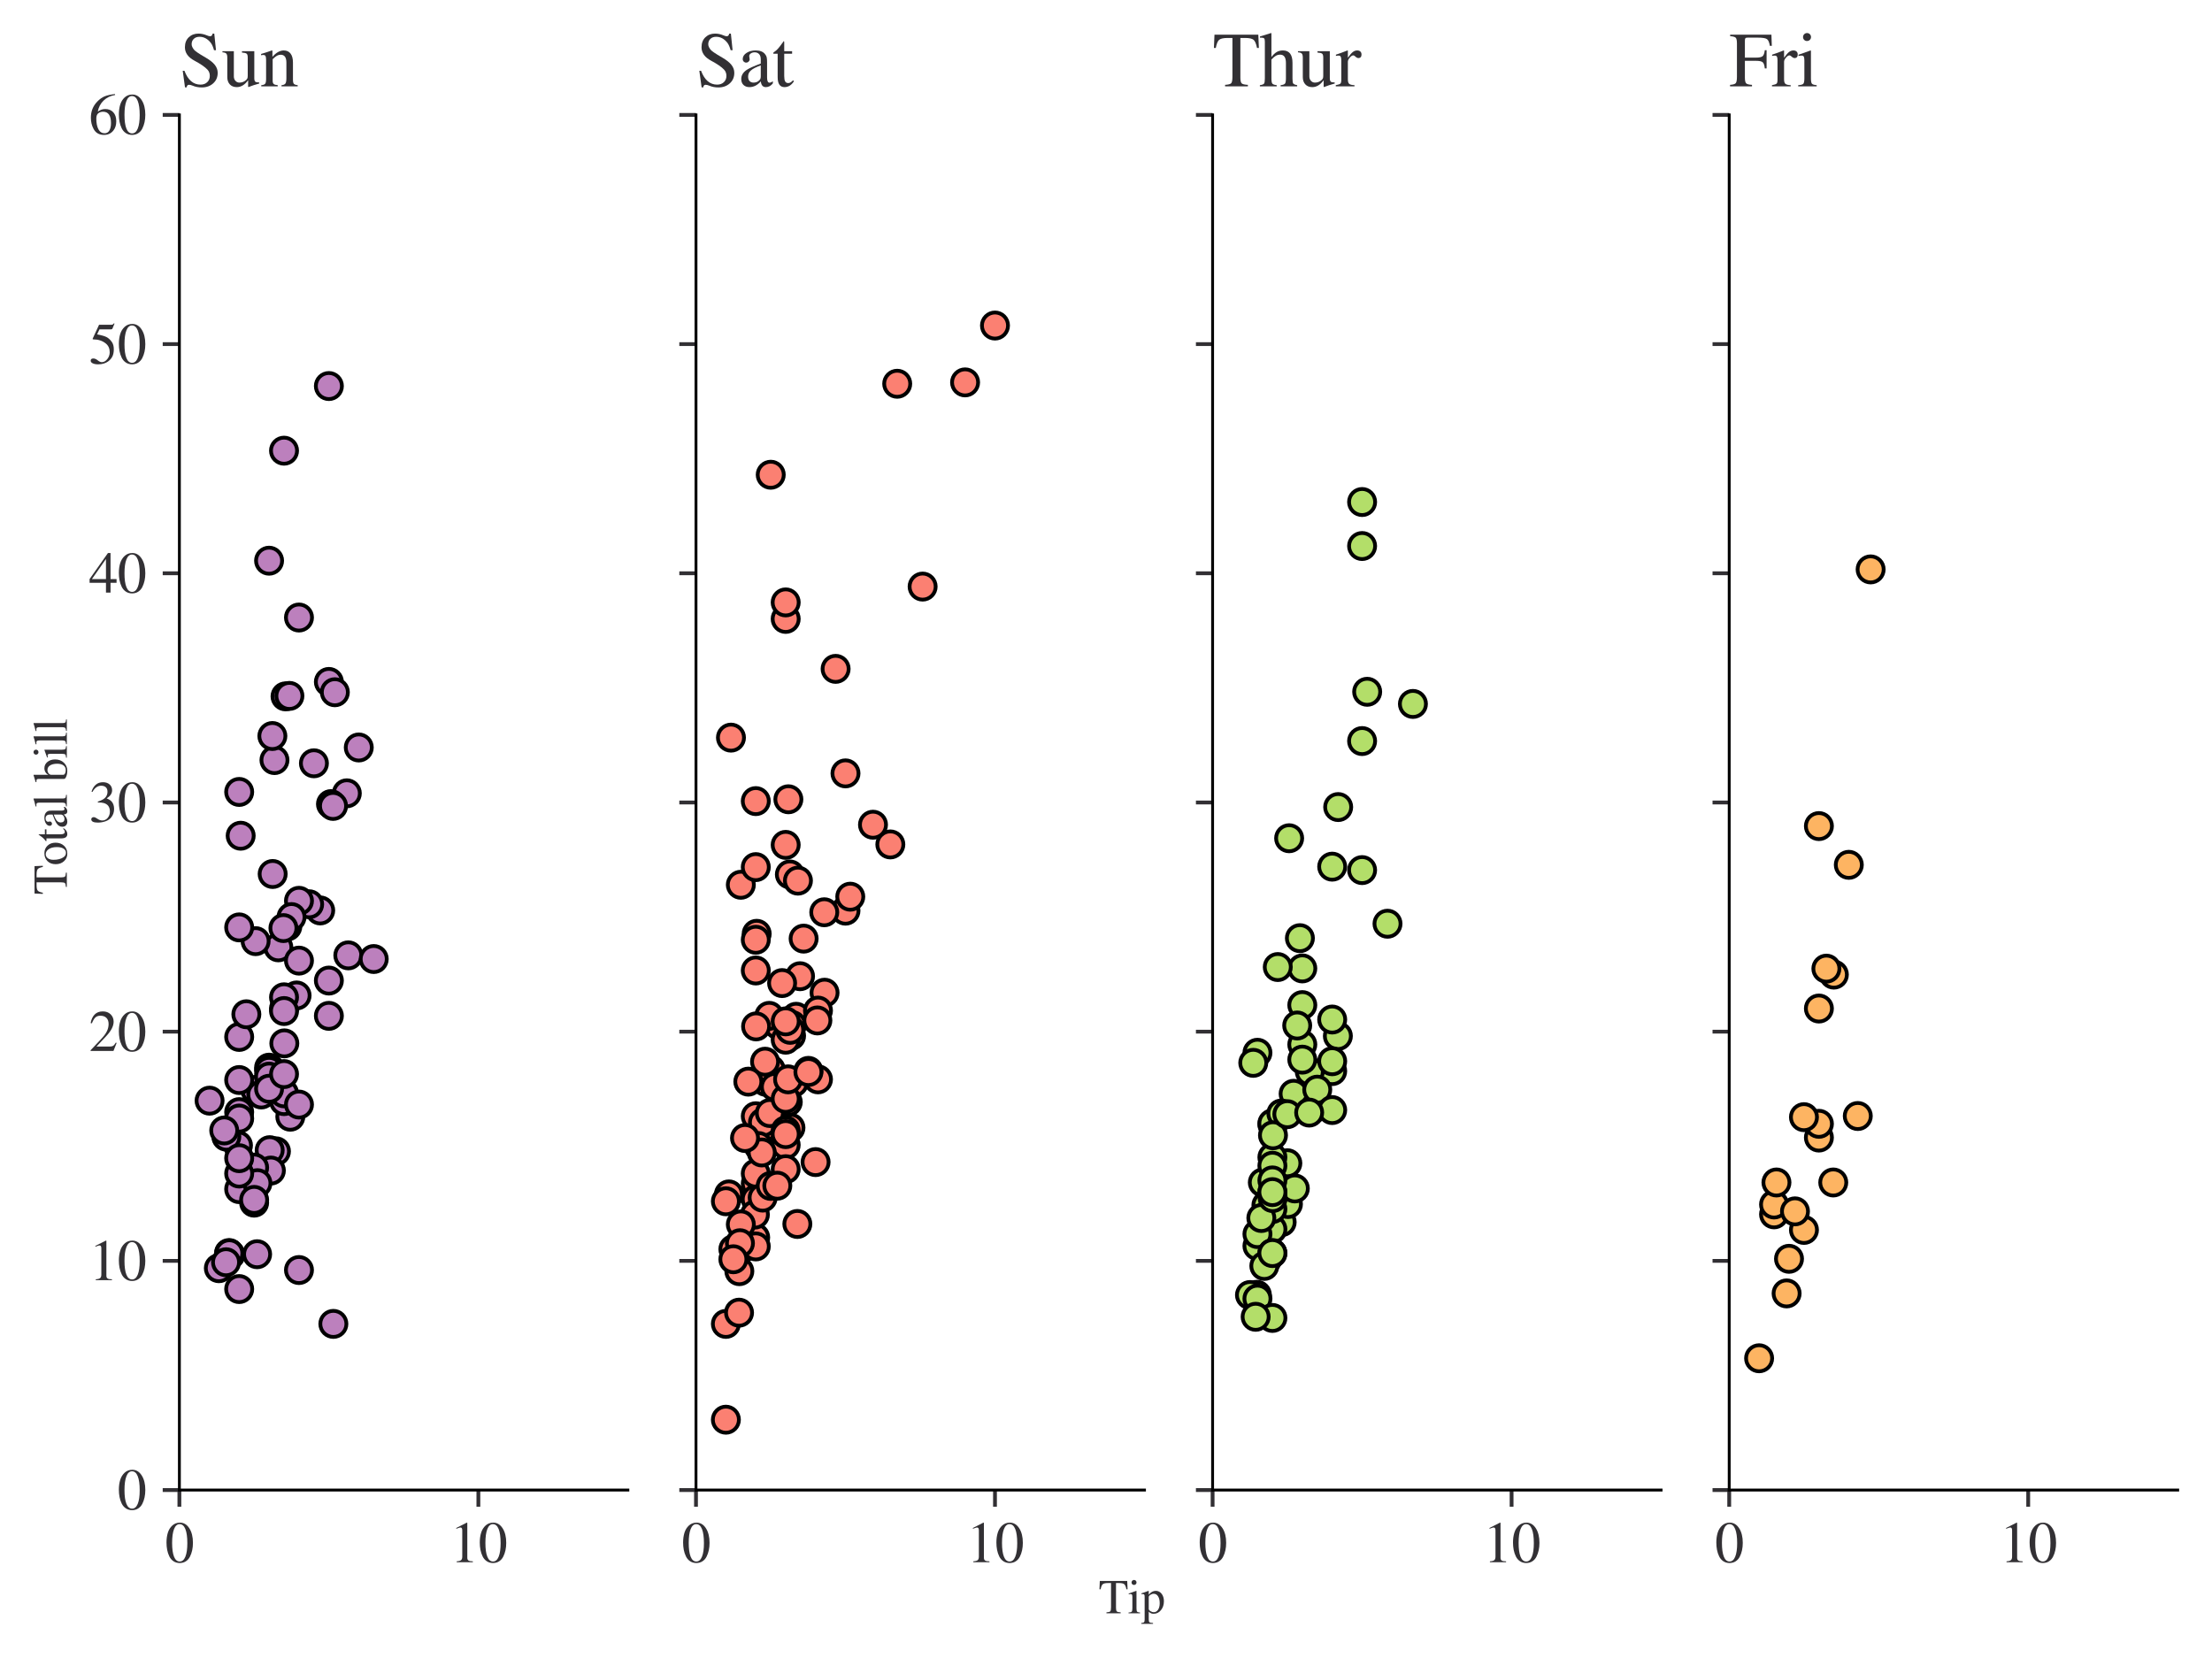 <?xml version="1.0" encoding="utf-8" standalone="no"?>
<!DOCTYPE svg PUBLIC "-//W3C//DTD SVG 1.1//EN"
  "http://www.w3.org/Graphics/SVG/1.1/DTD/svg11.dtd">
<svg xmlns:xlink="http://www.w3.org/1999/xlink" width="464.4pt" height="348.094pt" viewBox="0 0 464.4 348.094" xmlns="http://www.w3.org/2000/svg" version="1.1">
 <defs>
  <style type="text/css">*{stroke-linejoin: round; stroke-linecap: butt}</style>
 </defs>
 <g id="figure_1">
  <g id="patch_1">
   <path d="M 0 348.094 
L 464.4 348.094 
L 464.4 0 
L 0 0 
z
" style="fill: #ffffff"/>
  </g>
  <g id="axes_1">
   <g id="patch_2">
    <path d="M 37.66 312.853 
L 131.82 312.853 
L 131.82 24.128 
L 37.66 24.128 
z
" style="fill: #ffffff"/>
   </g>
   <g id="PathCollection_1">
    <defs>
     <path id="m1dea43f95f" d="M 0 2.739 
C 0.726 2.739 1.423 2.45 1.936 1.936 
C 2.45 1.423 2.739 0.726 2.739 0 
C 2.739 -0.726 2.45 -1.423 1.936 -1.936 
C 1.423 -2.45 0.726 -2.739 0 -2.739 
C -0.726 -2.739 -1.423 -2.45 -1.936 -1.936 
C -2.45 -1.423 -2.739 -0.726 -2.739 0 
C -2.739 0.726 -2.45 1.423 -1.936 1.936 
C -1.423 2.45 -0.726 2.739 0 2.739 
z
" style="stroke: #000000; stroke-width: 0.8"/>
    </defs>
    <g clip-path="url(#pd12f1e470f)">
     <use xlink:href="#m1dea43f95f" x="44" y="231.095" style="fill: #bc80bd; stroke: #000000; stroke-width: 0.8"/>
     <use xlink:href="#m1dea43f95f" x="48.08" y="263.096" style="fill: #bc80bd; stroke: #000000; stroke-width: 0.8"/>
     <use xlink:href="#m1dea43f95f" x="59.631" y="211.751" style="fill: #bc80bd; stroke: #000000; stroke-width: 0.8"/>
     <use xlink:href="#m1dea43f95f" x="58.438" y="198.902" style="fill: #bc80bd; stroke: #000000; stroke-width: 0.8"/>
     <use xlink:href="#m1dea43f95f" x="60.321" y="194.523" style="fill: #bc80bd; stroke: #000000; stroke-width: 0.8"/>
     <use xlink:href="#m1dea43f95f" x="67.226" y="191.155" style="fill: #bc80bd; stroke: #000000; stroke-width: 0.8"/>
     <use xlink:href="#m1dea43f95f" x="50.215" y="270.651" style="fill: #bc80bd; stroke: #000000; stroke-width: 0.8"/>
     <use xlink:href="#m1dea43f95f" x="57.245" y="183.504" style="fill: #bc80bd; stroke: #000000; stroke-width: 0.8"/>
     <use xlink:href="#m1dea43f95f" x="49.964" y="240.479" style="fill: #bc80bd; stroke: #000000; stroke-width: 0.8"/>
     <use xlink:href="#m1dea43f95f" x="57.936" y="241.73" style="fill: #bc80bd; stroke: #000000; stroke-width: 0.8"/>
     <use xlink:href="#m1dea43f95f" x="48.394" y="263.432" style="fill: #bc80bd; stroke: #000000; stroke-width: 0.8"/>
     <use xlink:href="#m1dea43f95f" x="69.047" y="143.178" style="fill: #bc80bd; stroke: #000000; stroke-width: 0.8"/>
     <use xlink:href="#m1dea43f95f" x="47.515" y="238.65" style="fill: #bc80bd; stroke: #000000; stroke-width: 0.8"/>
     <use xlink:href="#m1dea43f95f" x="56.492" y="224.166" style="fill: #bc80bd; stroke: #000000; stroke-width: 0.8"/>
     <use xlink:href="#m1dea43f95f" x="56.618" y="241.489" style="fill: #bc80bd; stroke: #000000; stroke-width: 0.8"/>
     <use xlink:href="#m1dea43f95f" x="62.267" y="209.008" style="fill: #bc80bd; stroke: #000000; stroke-width: 0.8"/>
     <use xlink:href="#m1dea43f95f" x="48.143" y="263.144" style="fill: #bc80bd; stroke: #000000; stroke-width: 0.8"/>
     <use xlink:href="#m1dea43f95f" x="60.949" y="234.464" style="fill: #bc80bd; stroke: #000000; stroke-width: 0.8"/>
     <use xlink:href="#m1dea43f95f" x="59.631" y="231.191" style="fill: #bc80bd; stroke: #000000; stroke-width: 0.8"/>
     <use xlink:href="#m1dea43f95f" x="53.604" y="228.834" style="fill: #bc80bd; stroke: #000000; stroke-width: 0.8"/>
     <use xlink:href="#m1dea43f95f" x="56.869" y="245.772" style="fill: #bc80bd; stroke: #000000; stroke-width: 0.8"/>
     <use xlink:href="#m1dea43f95f" x="45.946" y="266.272" style="fill: #bc80bd; stroke: #000000; stroke-width: 0.8"/>
     <use xlink:href="#m1dea43f95f" x="72.813" y="166.565" style="fill: #bc80bd; stroke: #000000; stroke-width: 0.8"/>
     <use xlink:href="#m1dea43f95f" x="56.492" y="224.839" style="fill: #bc80bd; stroke: #000000; stroke-width: 0.8"/>
     <use xlink:href="#m1dea43f95f" x="69.047" y="205.88" style="fill: #bc80bd; stroke: #000000; stroke-width: 0.8"/>
     <use xlink:href="#m1dea43f95f" x="75.324" y="156.941" style="fill: #bc80bd; stroke: #000000; stroke-width: 0.8"/>
     <use xlink:href="#m1dea43f95f" x="50.529" y="175.468" style="fill: #bc80bd; stroke: #000000; stroke-width: 0.8"/>
     <use xlink:href="#m1dea43f95f" x="56.492" y="226.043" style="fill: #bc80bd; stroke: #000000; stroke-width: 0.8"/>
     <use xlink:href="#m1dea43f95f" x="53.353" y="252.509" style="fill: #bc80bd; stroke: #000000; stroke-width: 0.8"/>
     <use xlink:href="#m1dea43f95f" x="53.981" y="263.336" style="fill: #bc80bd; stroke: #000000; stroke-width: 0.8"/>
     <use xlink:href="#m1dea43f95f" x="70.302" y="145.344" style="fill: #bc80bd; stroke: #000000; stroke-width: 0.8"/>
     <use xlink:href="#m1dea43f95f" x="47.453" y="265.02" style="fill: #bc80bd; stroke: #000000; stroke-width: 0.8"/>
     <use xlink:href="#m1dea43f95f" x="64.904" y="189.856" style="fill: #bc80bd; stroke: #000000; stroke-width: 0.8"/>
     <use xlink:href="#m1dea43f95f" x="59.693" y="219.065" style="fill: #bc80bd; stroke: #000000; stroke-width: 0.8"/>
     <use xlink:href="#m1dea43f95f" x="62.769" y="129.656" style="fill: #bc80bd; stroke: #000000; stroke-width: 0.8"/>
     <use xlink:href="#m1dea43f95f" x="53.667" y="197.603" style="fill: #bc80bd; stroke: #000000; stroke-width: 0.8"/>
     <use xlink:href="#m1dea43f95f" x="62.769" y="189.134" style="fill: #bc80bd; stroke: #000000; stroke-width: 0.8"/>
     <use xlink:href="#m1dea43f95f" x="59.631" y="229.555" style="fill: #bc80bd; stroke: #000000; stroke-width: 0.8"/>
     <use xlink:href="#m1dea43f95f" x="69.486" y="168.827" style="fill: #bc80bd; stroke: #000000; stroke-width: 0.8"/>
     <use xlink:href="#m1dea43f95f" x="53.353" y="245.146" style="fill: #bc80bd; stroke: #000000; stroke-width: 0.8"/>
     <use xlink:href="#m1dea43f95f" x="50.215" y="249.67" style="fill: #bc80bd; stroke: #000000; stroke-width: 0.8"/>
     <use xlink:href="#m1dea43f95f" x="54.86" y="229.796" style="fill: #bc80bd; stroke: #000000; stroke-width: 0.8"/>
     <use xlink:href="#m1dea43f95f" x="50.215" y="194.716" style="fill: #bc80bd; stroke: #000000; stroke-width: 0.8"/>
     <use xlink:href="#m1dea43f95f" x="50.215" y="217.718" style="fill: #bc80bd; stroke: #000000; stroke-width: 0.8"/>
     <use xlink:href="#m1dea43f95f" x="69.925" y="169.212" style="fill: #bc80bd; stroke: #000000; stroke-width: 0.8"/>
     <use xlink:href="#m1dea43f95f" x="69.047" y="81.054" style="fill: #bc80bd; stroke: #000000; stroke-width: 0.8"/>
     <use xlink:href="#m1dea43f95f" x="61.2" y="192.55" style="fill: #bc80bd; stroke: #000000; stroke-width: 0.8"/>
     <use xlink:href="#m1dea43f95f" x="54.044" y="248.419" style="fill: #bc80bd; stroke: #000000; stroke-width: 0.8"/>
     <use xlink:href="#m1dea43f95f" x="50.215" y="233.501" style="fill: #bc80bd; stroke: #000000; stroke-width: 0.8"/>
     <use xlink:href="#m1dea43f95f" x="59.631" y="209.393" style="fill: #bc80bd; stroke: #000000; stroke-width: 0.8"/>
     <use xlink:href="#m1dea43f95f" x="53.353" y="251.932" style="fill: #bc80bd; stroke: #000000; stroke-width: 0.8"/>
     <use xlink:href="#m1dea43f95f" x="50.215" y="234.849" style="fill: #bc80bd; stroke: #000000; stroke-width: 0.8"/>
     <use xlink:href="#m1dea43f95f" x="50.215" y="246.398" style="fill: #bc80bd; stroke: #000000; stroke-width: 0.8"/>
     <use xlink:href="#m1dea43f95f" x="56.492" y="228.593" style="fill: #bc80bd; stroke: #000000; stroke-width: 0.8"/>
     <use xlink:href="#m1dea43f95f" x="59.505" y="194.86" style="fill: #bc80bd; stroke: #000000; stroke-width: 0.8"/>
     <use xlink:href="#m1dea43f95f" x="51.721" y="212.954" style="fill: #bc80bd; stroke: #000000; stroke-width: 0.8"/>
     <use xlink:href="#m1dea43f95f" x="65.908" y="160.261" style="fill: #bc80bd; stroke: #000000; stroke-width: 0.8"/>
     <use xlink:href="#m1dea43f95f" x="69.988" y="277.965" style="fill: #bc80bd; stroke: #000000; stroke-width: 0.8"/>
     <use xlink:href="#m1dea43f95f" x="57.622" y="159.588" style="fill: #bc80bd; stroke: #000000; stroke-width: 0.8"/>
     <use xlink:href="#m1dea43f95f" x="62.769" y="231.913" style="fill: #bc80bd; stroke: #000000; stroke-width: 0.8"/>
     <use xlink:href="#m1dea43f95f" x="57.183" y="154.535" style="fill: #bc80bd; stroke: #000000; stroke-width: 0.8"/>
     <use xlink:href="#m1dea43f95f" x="50.215" y="226.764" style="fill: #bc80bd; stroke: #000000; stroke-width: 0.8"/>
     <use xlink:href="#m1dea43f95f" x="50.215" y="243.174" style="fill: #bc80bd; stroke: #000000; stroke-width: 0.8"/>
     <use xlink:href="#m1dea43f95f" x="62.769" y="266.656" style="fill: #bc80bd; stroke: #000000; stroke-width: 0.8"/>
     <use xlink:href="#m1dea43f95f" x="59.945" y="146.21" style="fill: #bc80bd; stroke: #000000; stroke-width: 0.8"/>
     <use xlink:href="#m1dea43f95f" x="60.761" y="146.114" style="fill: #bc80bd; stroke: #000000; stroke-width: 0.8"/>
     <use xlink:href="#m1dea43f95f" x="73.127" y="200.587" style="fill: #bc80bd; stroke: #000000; stroke-width: 0.8"/>
     <use xlink:href="#m1dea43f95f" x="59.631" y="94.625" style="fill: #bc80bd; stroke: #000000; stroke-width: 0.8"/>
     <use xlink:href="#m1dea43f95f" x="78.463" y="201.357" style="fill: #bc80bd; stroke: #000000; stroke-width: 0.8"/>
     <use xlink:href="#m1dea43f95f" x="56.492" y="117.723" style="fill: #bc80bd; stroke: #000000; stroke-width: 0.8"/>
     <use xlink:href="#m1dea43f95f" x="69.047" y="213.29" style="fill: #bc80bd; stroke: #000000; stroke-width: 0.8"/>
     <use xlink:href="#m1dea43f95f" x="59.631" y="212.28" style="fill: #bc80bd; stroke: #000000; stroke-width: 0.8"/>
     <use xlink:href="#m1dea43f95f" x="50.215" y="166.276" style="fill: #bc80bd; stroke: #000000; stroke-width: 0.8"/>
     <use xlink:href="#m1dea43f95f" x="59.631" y="225.513" style="fill: #bc80bd; stroke: #000000; stroke-width: 0.8"/>
     <use xlink:href="#m1dea43f95f" x="62.769" y="201.693" style="fill: #bc80bd; stroke: #000000; stroke-width: 0.8"/>
     <use xlink:href="#m1dea43f95f" x="47.076" y="237.351" style="fill: #bc80bd; stroke: #000000; stroke-width: 0.8"/>
    </g>
   </g>
   <g id="matplotlib.axis_1">
    <g id="xtick_1">
     <g id="line2d_1">
      <defs>
       <path id="mcf0d56b337" d="M 0 0 
L 0 3.5 
" style="stroke: #323034; stroke-width: 0.8"/>
      </defs>
      <g>
       <use xlink:href="#mcf0d56b337" x="37.66" y="312.853" style="fill: #323034; stroke: #323034; stroke-width: 0.8"/>
      </g>
     </g>
     <g id="text_1">
      <!-- $\mathdefault{0}$ -->
      <g style="fill: #323034" transform="translate(34.66 328.048)scale(0.12 -0.12)">
       <defs>
        <path id="STIXGeneral-Regular-30" d="M 3046 2112 
Q 3046 1683 2963 1302 
Q 2880 922 2717 602 
Q 2554 282 2266 96 
Q 1978 -90 1600 -90 
Q 1210 -90 915 108 
Q 621 307 461 640 
Q 301 973 227 1350 
Q 154 1728 154 2150 
Q 154 2746 301 3222 
Q 448 3699 790 4012 
Q 1133 4326 1626 4326 
Q 2253 4326 2649 3712 
Q 3046 3098 3046 2112 
z
M 2432 2080 
Q 2432 3091 2217 3625 
Q 2003 4160 1587 4160 
Q 1190 4160 979 3622 
Q 768 3085 768 2106 
Q 768 1120 979 598 
Q 1190 77 1600 77 
Q 2003 77 2217 598 
Q 2432 1120 2432 2080 
z
" transform="scale(0.016)"/>
       </defs>
       <use xlink:href="#STIXGeneral-Regular-30" transform="translate(0 0.406)"/>
      </g>
     </g>
    </g>
    <g id="xtick_2">
     <g id="line2d_2">
      <g>
       <use xlink:href="#mcf0d56b337" x="100.433" y="312.853" style="fill: #323034; stroke: #323034; stroke-width: 0.8"/>
      </g>
     </g>
     <g id="text_2">
      <!-- $\mathdefault{10}$ -->
      <g style="fill: #323034" transform="translate(94.433 328.048)scale(0.12 -0.12)">
       <defs>
        <path id="STIXGeneral-Regular-31" d="M 2522 0 
L 755 0 
L 755 96 
Q 1107 115 1235 227 
Q 1363 339 1363 608 
L 1363 3482 
Q 1363 3795 1171 3795 
Q 1082 3795 883 3718 
L 710 3654 
L 710 3744 
L 1856 4326 
L 1914 4307 
L 1914 486 
Q 1914 275 2042 185 
Q 2170 96 2522 96 
L 2522 0 
z
" transform="scale(0.016)"/>
       </defs>
       <use xlink:href="#STIXGeneral-Regular-31" transform="translate(0 0.406)"/>
       <use xlink:href="#STIXGeneral-Regular-30" transform="translate(50 0.406)"/>
      </g>
     </g>
    </g>
   </g>
   <g id="matplotlib.axis_2">
    <g id="ytick_1">
     <g id="line2d_3">
      <defs>
       <path id="m03556f2219" d="M 0 0 
L -3.5 0 
" style="stroke: #323034; stroke-width: 0.8"/>
      </defs>
      <g>
       <use xlink:href="#m03556f2219" x="37.66" y="312.853" style="fill: #323034; stroke: #323034; stroke-width: 0.8"/>
      </g>
     </g>
     <g id="text_3">
      <!-- $\mathdefault{0}$ -->
      <g style="fill: #323034" transform="translate(24.66 316.95)scale(0.12 -0.12)">
       <use xlink:href="#STIXGeneral-Regular-30" transform="translate(0 0.406)"/>
      </g>
     </g>
    </g>
    <g id="ytick_2">
     <g id="line2d_4">
      <g>
       <use xlink:href="#m03556f2219" x="37.66" y="264.732" style="fill: #323034; stroke: #323034; stroke-width: 0.8"/>
      </g>
     </g>
     <g id="text_4">
      <!-- $\mathdefault{10}$ -->
      <g style="fill: #323034" transform="translate(18.66 268.829)scale(0.12 -0.12)">
       <use xlink:href="#STIXGeneral-Regular-31" transform="translate(0 0.406)"/>
       <use xlink:href="#STIXGeneral-Regular-30" transform="translate(50 0.406)"/>
      </g>
     </g>
    </g>
    <g id="ytick_3">
     <g id="line2d_5">
      <g>
       <use xlink:href="#m03556f2219" x="37.66" y="216.611" style="fill: #323034; stroke: #323034; stroke-width: 0.8"/>
      </g>
     </g>
     <g id="text_5">
      <!-- $\mathdefault{20}$ -->
      <g style="fill: #323034" transform="translate(18.66 220.709)scale(0.12 -0.12)">
       <defs>
        <path id="STIXGeneral-Regular-32" d="M 3034 877 
L 2688 0 
L 186 0 
L 186 77 
L 1325 1286 
Q 1773 1754 1965 2144 
Q 2157 2534 2157 2950 
Q 2157 3379 1920 3616 
Q 1683 3853 1267 3853 
Q 922 3853 720 3673 
Q 518 3494 326 3021 
L 192 3053 
Q 301 3648 630 3987 
Q 960 4326 1523 4326 
Q 2054 4326 2380 4006 
Q 2707 3686 2707 3200 
Q 2707 2477 1888 1613 
L 832 486 
L 2330 486 
Q 2541 486 2665 569 
Q 2790 653 2944 915 
L 3034 877 
z
" transform="scale(0.016)"/>
       </defs>
       <use xlink:href="#STIXGeneral-Regular-32" transform="translate(0 0.406)"/>
       <use xlink:href="#STIXGeneral-Regular-30" transform="translate(50 0.406)"/>
      </g>
     </g>
    </g>
    <g id="ytick_4">
     <g id="line2d_6">
      <g>
       <use xlink:href="#m03556f2219" x="37.66" y="168.49" style="fill: #323034; stroke: #323034; stroke-width: 0.8"/>
      </g>
     </g>
     <g id="text_6">
      <!-- $\mathdefault{30}$ -->
      <g style="fill: #323034" transform="translate(18.66 172.588)scale(0.12 -0.12)">
       <defs>
        <path id="STIXGeneral-Regular-33" d="M 390 3264 
L 288 3290 
Q 435 3770 748 4048 
Q 1062 4326 1542 4326 
Q 1990 4326 2265 4083 
Q 2541 3840 2541 3450 
Q 2541 2925 1946 2566 
Q 2298 2413 2477 2227 
Q 2758 1914 2758 1402 
Q 2758 890 2464 506 
Q 2246 211 1840 60 
Q 1434 -90 979 -90 
Q 262 -90 262 275 
Q 262 378 339 442 
Q 416 506 525 506 
Q 685 506 915 339 
Q 1197 141 1466 141 
Q 1818 141 2058 425 
Q 2298 710 2298 1120 
Q 2298 1856 1632 2048 
Q 1434 2112 979 2112 
L 979 2202 
Q 1338 2323 1517 2432 
Q 2035 2726 2035 3290 
Q 2035 3610 1852 3776 
Q 1670 3942 1344 3942 
Q 768 3942 390 3264 
z
" transform="scale(0.016)"/>
       </defs>
       <use xlink:href="#STIXGeneral-Regular-33" transform="translate(0 0.406)"/>
       <use xlink:href="#STIXGeneral-Regular-30" transform="translate(50 0.406)"/>
      </g>
     </g>
    </g>
    <g id="ytick_5">
     <g id="line2d_7">
      <g>
       <use xlink:href="#m03556f2219" x="37.66" y="120.369" style="fill: #323034; stroke: #323034; stroke-width: 0.8"/>
      </g>
     </g>
     <g id="text_7">
      <!-- $\mathdefault{40}$ -->
      <g style="fill: #323034" transform="translate(18.66 124.467)scale(0.12 -0.12)">
       <defs>
        <path id="STIXGeneral-Regular-34" d="M 3027 1069 
L 2368 1069 
L 2368 0 
L 1869 0 
L 1869 1069 
L 77 1069 
L 77 1478 
L 2086 4326 
L 2368 4326 
L 2368 1478 
L 3027 1478 
L 3027 1069 
z
M 1869 1478 
L 1869 3674 
L 333 1478 
L 1869 1478 
z
" transform="scale(0.016)"/>
       </defs>
       <use xlink:href="#STIXGeneral-Regular-34" transform="translate(0 0.406)"/>
       <use xlink:href="#STIXGeneral-Regular-30" transform="translate(50 0.406)"/>
      </g>
     </g>
    </g>
    <g id="ytick_6">
     <g id="line2d_8">
      <g>
       <use xlink:href="#m03556f2219" x="37.66" y="72.248" style="fill: #323034; stroke: #323034; stroke-width: 0.8"/>
      </g>
     </g>
     <g id="text_8">
      <!-- $\mathdefault{50}$ -->
      <g style="fill: #323034" transform="translate(18.66 76.346)scale(0.12 -0.12)">
       <defs>
        <path id="STIXGeneral-Regular-35" d="M 2803 4358 
L 2573 3814 
Q 2534 3731 2400 3731 
L 1158 3731 
L 902 3187 
Q 1606 3053 1920 2896 
Q 2234 2739 2502 2368 
Q 2726 2061 2726 1555 
Q 2726 1094 2576 780 
Q 2426 467 2099 224 
Q 1664 -90 1011 -90 
Q 646 -90 422 19 
Q 198 128 198 307 
Q 198 550 486 550 
Q 717 550 960 352 
Q 1210 147 1414 147 
Q 1747 147 2012 480 
Q 2278 813 2278 1229 
Q 2278 1843 1850 2189 
Q 1293 2637 486 2637 
Q 410 2637 410 2688 
L 416 2720 
L 1114 4237 
L 2438 4237 
Q 2547 4237 2608 4269 
Q 2669 4301 2746 4403 
L 2803 4358 
z
" transform="scale(0.016)"/>
       </defs>
       <use xlink:href="#STIXGeneral-Regular-35" transform="translate(0 0.203)"/>
       <use xlink:href="#STIXGeneral-Regular-30" transform="translate(50 0.203)"/>
      </g>
     </g>
    </g>
    <g id="ytick_7">
     <g id="line2d_9">
      <g>
       <use xlink:href="#m03556f2219" x="37.66" y="24.128" style="fill: #323034; stroke: #323034; stroke-width: 0.8"/>
      </g>
     </g>
     <g id="text_9">
      <!-- $\mathdefault{60}$ -->
      <g style="fill: #323034" transform="translate(18.66 28.225)scale(0.12 -0.12)">
       <defs>
        <path id="STIXGeneral-Regular-36" d="M 2854 4378 
L 2867 4275 
Q 2112 4154 1606 3664 
Q 1101 3174 973 2451 
Q 1344 2739 1786 2739 
Q 2349 2739 2672 2380 
Q 2995 2022 2995 1402 
Q 2995 774 2669 378 
Q 2291 -90 1651 -90 
Q 870 -90 518 557 
Q 218 1107 218 1786 
Q 218 2835 915 3552 
Q 1312 3962 1731 4131 
Q 2150 4301 2854 4378 
z
M 2419 1203 
Q 2419 2445 1555 2445 
Q 1235 2445 1024 2275 
Q 813 2106 813 1702 
Q 813 954 1046 522 
Q 1280 90 1722 90 
Q 2061 90 2240 394 
Q 2419 698 2419 1203 
z
" transform="scale(0.016)"/>
       </defs>
       <use xlink:href="#STIXGeneral-Regular-36" transform="translate(0 0.594)"/>
       <use xlink:href="#STIXGeneral-Regular-30" transform="translate(50 0.594)"/>
      </g>
     </g>
    </g>
   </g>
   <g id="patch_3">
    <path d="M 37.66 312.853 
L 37.66 24.128 
" style="fill: none; stroke: #000000; stroke-width: 0.6; stroke-linejoin: miter; stroke-linecap: square"/>
   </g>
   <g id="patch_4">
    <path d="M 37.66 312.853 
L 131.82 312.853 
" style="fill: none; stroke: #000000; stroke-width: 0.6; stroke-linejoin: miter; stroke-linecap: square"/>
   </g>
   <g id="text_10">
    <!-- Sun -->
    <g style="fill: #323034" transform="translate(37.66 18.128)scale(0.16 -0.16)">
     <defs>
      <path id="STIXGeneral-Regular-53" d="M 3002 2963 
L 2842 2963 
Q 2733 3360 2579 3565 
Q 2189 4064 1651 4064 
Q 1357 4064 1181 3894 
Q 1005 3725 1005 3456 
Q 1005 3328 1069 3206 
Q 1133 3085 1206 2998 
Q 1280 2912 1465 2784 
Q 1651 2656 1766 2589 
Q 1882 2522 2150 2362 
Q 2669 2061 2905 1763 
Q 3142 1466 3142 1107 
Q 3142 576 2771 243 
Q 2400 -90 1837 -90 
Q 1421 -90 1082 58 
Q 915 128 781 128 
Q 704 128 653 70 
Q 602 13 602 -83 
L 461 -83 
L 275 1274 
L 416 1274 
Q 845 141 1734 141 
Q 2074 141 2285 342 
Q 2496 544 2496 858 
Q 2496 1158 2310 1363 
Q 2003 1696 1235 2106 
Q 454 2522 454 3206 
Q 454 3718 768 4022 
Q 1082 4326 1568 4326 
Q 1907 4326 2240 4186 
Q 2413 4109 2522 4109 
Q 2688 4109 2726 4326 
L 2861 4326 
L 3002 2963 
z
" transform="scale(0.016)"/>
      <path id="STIXGeneral-Regular-75" d="M 3072 320 
L 3072 230 
Q 2573 96 2195 -58 
L 2163 -38 
L 2163 486 
L 2150 486 
Q 1747 -64 1235 -64 
Q 870 -64 662 160 
Q 454 384 454 755 
L 454 2362 
Q 454 2598 371 2688 
Q 288 2778 58 2790 
L 58 2880 
L 992 2880 
L 992 813 
Q 992 595 1123 451 
Q 1254 307 1446 307 
Q 1760 307 1984 506 
Q 2067 582 2099 649 
Q 2131 717 2131 877 
L 2131 2355 
Q 2131 2605 2041 2678 
Q 1952 2752 1658 2771 
L 1658 2880 
L 2669 2880 
L 2669 685 
Q 2669 461 2742 390 
Q 2816 320 3034 320 
L 3072 320 
z
" transform="scale(0.016)"/>
      <path id="STIXGeneral-Regular-6e" d="M 3104 0 
L 1773 0 
L 1779 96 
Q 2016 115 2096 233 
Q 2176 352 2176 672 
L 2176 1946 
Q 2176 2592 1709 2592 
Q 1549 2592 1408 2515 
Q 1267 2438 1050 2227 
L 1050 461 
Q 1050 269 1136 192 
Q 1222 115 1466 96 
L 1466 0 
L 115 0 
L 115 96 
Q 358 115 435 214 
Q 512 314 512 602 
L 512 2157 
Q 512 2394 467 2483 
Q 422 2573 288 2573 
Q 160 2573 102 2547 
L 102 2656 
Q 550 2784 979 2944 
L 1030 2925 
L 1030 2426 
L 1037 2426 
Q 1491 2944 1958 2944 
Q 2323 2944 2518 2688 
Q 2714 2432 2714 1958 
L 2714 544 
Q 2714 288 2790 205 
Q 2867 122 3104 96 
L 3104 0 
z
" transform="scale(0.016)"/>
     </defs>
     <use xlink:href="#STIXGeneral-Regular-53"/>
     <use xlink:href="#STIXGeneral-Regular-75" x="55.6"/>
     <use xlink:href="#STIXGeneral-Regular-6e" x="105.6"/>
    </g>
   </g>
  </g>
  <g id="axes_2">
   <g id="patch_5">
    <path d="M 146.12 312.853 
L 240.28 312.853 
L 240.28 24.128 
L 146.12 24.128 
z
" style="fill: #ffffff"/>
   </g>
   <g id="PathCollection_2">
    <defs>
     <path id="md01e31f0a9" d="M 0 2.739 
C 0.726 2.739 1.423 2.45 1.936 1.936 
C 2.45 1.423 2.739 0.726 2.739 0 
C 2.739 -0.726 2.45 -1.423 1.936 -1.936 
C 1.423 -2.45 0.726 -2.739 0 -2.739 
C -0.726 -2.739 -1.423 -2.45 -1.936 -1.936 
C -2.45 -1.423 -2.739 -0.726 -2.739 0 
C -2.739 0.726 -2.45 1.423 -1.936 1.936 
C -1.423 2.45 -0.726 2.739 0 2.739 
z
" style="stroke: #000000; stroke-width: 0.8"/>
    </defs>
    <g clip-path="url(#p704cd201a1)">
     <use xlink:href="#md01e31f0a9" x="167.149" y="213.483" style="fill: #fb8072; stroke: #000000; stroke-width: 0.8"/>
     <use xlink:href="#md01e31f0a9" x="171.732" y="226.62" style="fill: #fb8072; stroke: #000000; stroke-width: 0.8"/>
     <use xlink:href="#md01e31f0a9" x="163.383" y="215.215" style="fill: #fb8072; stroke: #000000; stroke-width: 0.8"/>
     <use xlink:href="#md01e31f0a9" x="160.118" y="236.966" style="fill: #fb8072; stroke: #000000; stroke-width: 0.8"/>
     <use xlink:href="#md01e31f0a9" x="193.702" y="123.16" style="fill: #fb8072; stroke: #000000; stroke-width: 0.8"/>
     <use xlink:href="#md01e31f0a9" x="166.082" y="217.477" style="fill: #fb8072; stroke: #000000; stroke-width: 0.8"/>
     <use xlink:href="#md01e31f0a9" x="160.809" y="227.149" style="fill: #fb8072; stroke: #000000; stroke-width: 0.8"/>
     <use xlink:href="#md01e31f0a9" x="158.675" y="248.515" style="fill: #fb8072; stroke: #000000; stroke-width: 0.8"/>
     <use xlink:href="#md01e31f0a9" x="158.675" y="251.787" style="fill: #fb8072; stroke: #000000; stroke-width: 0.8"/>
     <use xlink:href="#md01e31f0a9" x="173.113" y="208.43" style="fill: #fb8072; stroke: #000000; stroke-width: 0.8"/>
     <use xlink:href="#md01e31f0a9" x="164.952" y="218.295" style="fill: #fb8072; stroke: #000000; stroke-width: 0.8"/>
     <use xlink:href="#md01e31f0a9" x="155.222" y="266.897" style="fill: #fb8072; stroke: #000000; stroke-width: 0.8"/>
     <use xlink:href="#md01e31f0a9" x="161.813" y="224.551" style="fill: #fb8072; stroke: #000000; stroke-width: 0.8"/>
     <use xlink:href="#md01e31f0a9" x="164.952" y="240.383" style="fill: #fb8072; stroke: #000000; stroke-width: 0.8"/>
     <use xlink:href="#md01e31f0a9" x="161.499" y="213.29" style="fill: #fb8072; stroke: #000000; stroke-width: 0.8"/>
     <use xlink:href="#md01e31f0a9" x="166.647" y="227.294" style="fill: #fb8072; stroke: #000000; stroke-width: 0.8"/>
     <use xlink:href="#md01e31f0a9" x="168.718" y="197.074" style="fill: #fb8072; stroke: #000000; stroke-width: 0.8"/>
     <use xlink:href="#md01e31f0a9" x="158.675" y="234.367" style="fill: #fb8072; stroke: #000000; stroke-width: 0.8"/>
     <use xlink:href="#md01e31f0a9" x="165.391" y="231.384" style="fill: #fb8072; stroke: #000000; stroke-width: 0.8"/>
     <use xlink:href="#md01e31f0a9" x="160.621" y="222.915" style="fill: #fb8072; stroke: #000000; stroke-width: 0.8"/>
     <use xlink:href="#md01e31f0a9" x="177.507" y="162.379" style="fill: #fb8072; stroke: #000000; stroke-width: 0.8"/>
     <use xlink:href="#md01e31f0a9" x="160.181" y="235.667" style="fill: #fb8072; stroke: #000000; stroke-width: 0.8"/>
     <use xlink:href="#md01e31f0a9" x="164.952" y="129.945" style="fill: #fb8072; stroke: #000000; stroke-width: 0.8"/>
     <use xlink:href="#md01e31f0a9" x="155.536" y="185.765" style="fill: #fb8072; stroke: #000000; stroke-width: 0.8"/>
     <use xlink:href="#md01e31f0a9" x="157.168" y="258.765" style="fill: #fb8072; stroke: #000000; stroke-width: 0.8"/>
     <use xlink:href="#md01e31f0a9" x="188.366" y="80.573" style="fill: #fb8072; stroke: #000000; stroke-width: 0.8"/>
     <use xlink:href="#md01e31f0a9" x="166.27" y="215.215" style="fill: #fb8072; stroke: #000000; stroke-width: 0.8"/>
     <use xlink:href="#md01e31f0a9" x="158.675" y="246.398" style="fill: #fb8072; stroke: #000000; stroke-width: 0.8"/>
     <use xlink:href="#md01e31f0a9" x="158.549" y="259.823" style="fill: #fb8072; stroke: #000000; stroke-width: 0.8"/>
     <use xlink:href="#md01e31f0a9" x="169.723" y="224.839" style="fill: #fb8072; stroke: #000000; stroke-width: 0.8"/>
     <use xlink:href="#md01e31f0a9" x="162.692" y="228.208" style="fill: #fb8072; stroke: #000000; stroke-width: 0.8"/>
     <use xlink:href="#md01e31f0a9" x="165.894" y="216.226" style="fill: #fb8072; stroke: #000000; stroke-width: 0.8"/>
     <use xlink:href="#md01e31f0a9" x="161.625" y="233.694" style="fill: #fb8072; stroke: #000000; stroke-width: 0.8"/>
     <use xlink:href="#md01e31f0a9" x="152.397" y="298.079" style="fill: #fb8072; stroke: #000000; stroke-width: 0.8"/>
     <use xlink:href="#md01e31f0a9" x="158.737" y="215.504" style="fill: #fb8072; stroke: #000000; stroke-width: 0.8"/>
     <use xlink:href="#md01e31f0a9" x="159.24" y="240.623" style="fill: #fb8072; stroke: #000000; stroke-width: 0.8"/>
     <use xlink:href="#md01e31f0a9" x="158.486" y="255.011" style="fill: #fb8072; stroke: #000000; stroke-width: 0.8"/>
     <use xlink:href="#md01e31f0a9" x="164.952" y="230.71" style="fill: #fb8072; stroke: #000000; stroke-width: 0.8"/>
     <use xlink:href="#md01e31f0a9" x="165.831" y="183.6" style="fill: #fb8072; stroke: #000000; stroke-width: 0.8"/>
     <use xlink:href="#md01e31f0a9" x="177.507" y="191.203" style="fill: #fb8072; stroke: #000000; stroke-width: 0.8"/>
     <use xlink:href="#md01e31f0a9" x="159.93" y="241.971" style="fill: #fb8072; stroke: #000000; stroke-width: 0.8"/>
     <use xlink:href="#md01e31f0a9" x="153.967" y="262.278" style="fill: #fb8072; stroke: #000000; stroke-width: 0.8"/>
     <use xlink:href="#md01e31f0a9" x="165.454" y="226.62" style="fill: #fb8072; stroke: #000000; stroke-width: 0.8"/>
     <use xlink:href="#md01e31f0a9" x="161.813" y="99.677" style="fill: #fb8072; stroke: #000000; stroke-width: 0.8"/>
     <use xlink:href="#md01e31f0a9" x="167.965" y="204.966" style="fill: #fb8072; stroke: #000000; stroke-width: 0.8"/>
     <use xlink:href="#md01e31f0a9" x="171.732" y="212.184" style="fill: #fb8072; stroke: #000000; stroke-width: 0.8"/>
     <use xlink:href="#md01e31f0a9" x="156.415" y="238.939" style="fill: #fb8072; stroke: #000000; stroke-width: 0.8"/>
     <use xlink:href="#md01e31f0a9" x="171.606" y="214.253" style="fill: #fb8072; stroke: #000000; stroke-width: 0.8"/>
     <use xlink:href="#md01e31f0a9" x="173.05" y="191.54" style="fill: #fb8072; stroke: #000000; stroke-width: 0.8"/>
     <use xlink:href="#md01e31f0a9" x="169.723" y="225.08" style="fill: #fb8072; stroke: #000000; stroke-width: 0.8"/>
     <use xlink:href="#md01e31f0a9" x="171.229" y="243.992" style="fill: #fb8072; stroke: #000000; stroke-width: 0.8"/>
     <use xlink:href="#md01e31f0a9" x="164.952" y="245.483" style="fill: #fb8072; stroke: #000000; stroke-width: 0.8"/>
     <use xlink:href="#md01e31f0a9" x="152.397" y="277.965" style="fill: #fb8072; stroke: #000000; stroke-width: 0.8"/>
     <use xlink:href="#md01e31f0a9" x="156.227" y="261.893" style="fill: #fb8072; stroke: #000000; stroke-width: 0.8"/>
     <use xlink:href="#md01e31f0a9" x="158.675" y="261.7" style="fill: #fb8072; stroke: #000000; stroke-width: 0.8"/>
     <use xlink:href="#md01e31f0a9" x="208.893" y="68.351" style="fill: #fb8072; stroke: #000000; stroke-width: 0.8"/>
     <use xlink:href="#md01e31f0a9" x="165.956" y="236.773" style="fill: #fb8072; stroke: #000000; stroke-width: 0.8"/>
     <use xlink:href="#md01e31f0a9" x="167.526" y="184.899" style="fill: #fb8072; stroke: #000000; stroke-width: 0.8"/>
     <use xlink:href="#md01e31f0a9" x="164.952" y="126.481" style="fill: #fb8072; stroke: #000000; stroke-width: 0.8"/>
     <use xlink:href="#md01e31f0a9" x="158.863" y="196.063" style="fill: #fb8072; stroke: #000000; stroke-width: 0.8"/>
     <use xlink:href="#md01e31f0a9" x="160.118" y="251.45" style="fill: #fb8072; stroke: #000000; stroke-width: 0.8"/>
     <use xlink:href="#md01e31f0a9" x="158.675" y="168.201" style="fill: #fb8072; stroke: #000000; stroke-width: 0.8"/>
     <use xlink:href="#md01e31f0a9" x="178.511" y="188.268" style="fill: #fb8072; stroke: #000000; stroke-width: 0.8"/>
     <use xlink:href="#md01e31f0a9" x="202.616" y="80.285" style="fill: #fb8072; stroke: #000000; stroke-width: 0.8"/>
     <use xlink:href="#md01e31f0a9" x="161.813" y="248.996" style="fill: #fb8072; stroke: #000000; stroke-width: 0.8"/>
     <use xlink:href="#md01e31f0a9" x="186.923" y="177.296" style="fill: #fb8072; stroke: #000000; stroke-width: 0.8"/>
     <use xlink:href="#md01e31f0a9" x="153.025" y="250.777" style="fill: #fb8072; stroke: #000000; stroke-width: 0.8"/>
     <use xlink:href="#md01e31f0a9" x="164.952" y="177.392" style="fill: #fb8072; stroke: #000000; stroke-width: 0.8"/>
     <use xlink:href="#md01e31f0a9" x="155.536" y="257.08" style="fill: #fb8072; stroke: #000000; stroke-width: 0.8"/>
     <use xlink:href="#md01e31f0a9" x="155.159" y="275.607" style="fill: #fb8072; stroke: #000000; stroke-width: 0.8"/>
     <use xlink:href="#md01e31f0a9" x="165.517" y="167.816" style="fill: #fb8072; stroke: #000000; stroke-width: 0.8"/>
     <use xlink:href="#md01e31f0a9" x="164.952" y="214.445" style="fill: #fb8072; stroke: #000000; stroke-width: 0.8"/>
     <use xlink:href="#md01e31f0a9" x="163.194" y="248.948" style="fill: #fb8072; stroke: #000000; stroke-width: 0.8"/>
     <use xlink:href="#md01e31f0a9" x="164.199" y="206.409" style="fill: #fb8072; stroke: #000000; stroke-width: 0.8"/>
     <use xlink:href="#md01e31f0a9" x="158.675" y="197.314" style="fill: #fb8072; stroke: #000000; stroke-width: 0.8"/>
     <use xlink:href="#md01e31f0a9" x="164.952" y="237.351" style="fill: #fb8072; stroke: #000000; stroke-width: 0.8"/>
     <use xlink:href="#md01e31f0a9" x="167.4" y="256.984" style="fill: #fb8072; stroke: #000000; stroke-width: 0.8"/>
     <use xlink:href="#md01e31f0a9" x="155.348" y="261.026" style="fill: #fb8072; stroke: #000000; stroke-width: 0.8"/>
     <use xlink:href="#md01e31f0a9" x="164.952" y="238.121" style="fill: #fb8072; stroke: #000000; stroke-width: 0.8"/>
     <use xlink:href="#md01e31f0a9" x="153.967" y="264.395" style="fill: #fb8072; stroke: #000000; stroke-width: 0.8"/>
     <use xlink:href="#md01e31f0a9" x="152.397" y="252.22" style="fill: #fb8072; stroke: #000000; stroke-width: 0.8"/>
     <use xlink:href="#md01e31f0a9" x="153.464" y="154.872" style="fill: #fb8072; stroke: #000000; stroke-width: 0.8"/>
     <use xlink:href="#md01e31f0a9" x="175.435" y="140.436" style="fill: #fb8072; stroke: #000000; stroke-width: 0.8"/>
     <use xlink:href="#md01e31f0a9" x="183.282" y="173.158" style="fill: #fb8072; stroke: #000000; stroke-width: 0.8"/>
     <use xlink:href="#md01e31f0a9" x="158.675" y="182.06" style="fill: #fb8072; stroke: #000000; stroke-width: 0.8"/>
     <use xlink:href="#md01e31f0a9" x="158.675" y="203.763" style="fill: #fb8072; stroke: #000000; stroke-width: 0.8"/>
     <use xlink:href="#md01e31f0a9" x="157.105" y="227.101" style="fill: #fb8072; stroke: #000000; stroke-width: 0.8"/>
    </g>
   </g>
   <g id="matplotlib.axis_3">
    <g id="xtick_3">
     <g id="line2d_10">
      <g>
       <use xlink:href="#mcf0d56b337" x="146.12" y="312.853" style="fill: #323034; stroke: #323034; stroke-width: 0.8"/>
      </g>
     </g>
     <g id="text_11">
      <!-- $\mathdefault{0}$ -->
      <g style="fill: #323034" transform="translate(143.12 328.048)scale(0.12 -0.12)">
       <use xlink:href="#STIXGeneral-Regular-30" transform="translate(0 0.406)"/>
      </g>
     </g>
    </g>
    <g id="xtick_4">
     <g id="line2d_11">
      <g>
       <use xlink:href="#mcf0d56b337" x="208.893" y="312.853" style="fill: #323034; stroke: #323034; stroke-width: 0.8"/>
      </g>
     </g>
     <g id="text_12">
      <!-- $\mathdefault{10}$ -->
      <g style="fill: #323034" transform="translate(202.893 328.048)scale(0.12 -0.12)">
       <use xlink:href="#STIXGeneral-Regular-31" transform="translate(0 0.406)"/>
       <use xlink:href="#STIXGeneral-Regular-30" transform="translate(50 0.406)"/>
      </g>
     </g>
    </g>
   </g>
   <g id="matplotlib.axis_4">
    <g id="ytick_8">
     <g id="line2d_12">
      <g>
       <use xlink:href="#m03556f2219" x="146.12" y="312.853" style="fill: #323034; stroke: #323034; stroke-width: 0.8"/>
      </g>
     </g>
    </g>
    <g id="ytick_9">
     <g id="line2d_13">
      <g>
       <use xlink:href="#m03556f2219" x="146.12" y="264.732" style="fill: #323034; stroke: #323034; stroke-width: 0.8"/>
      </g>
     </g>
    </g>
    <g id="ytick_10">
     <g id="line2d_14">
      <g>
       <use xlink:href="#m03556f2219" x="146.12" y="216.611" style="fill: #323034; stroke: #323034; stroke-width: 0.8"/>
      </g>
     </g>
    </g>
    <g id="ytick_11">
     <g id="line2d_15">
      <g>
       <use xlink:href="#m03556f2219" x="146.12" y="168.49" style="fill: #323034; stroke: #323034; stroke-width: 0.8"/>
      </g>
     </g>
    </g>
    <g id="ytick_12">
     <g id="line2d_16">
      <g>
       <use xlink:href="#m03556f2219" x="146.12" y="120.369" style="fill: #323034; stroke: #323034; stroke-width: 0.8"/>
      </g>
     </g>
    </g>
    <g id="ytick_13">
     <g id="line2d_17">
      <g>
       <use xlink:href="#m03556f2219" x="146.12" y="72.248" style="fill: #323034; stroke: #323034; stroke-width: 0.8"/>
      </g>
     </g>
    </g>
    <g id="ytick_14">
     <g id="line2d_18">
      <g>
       <use xlink:href="#m03556f2219" x="146.12" y="24.128" style="fill: #323034; stroke: #323034; stroke-width: 0.8"/>
      </g>
     </g>
    </g>
   </g>
   <g id="patch_6">
    <path d="M 146.12 312.853 
L 146.12 24.128 
" style="fill: none; stroke: #000000; stroke-width: 0.6; stroke-linejoin: miter; stroke-linecap: square"/>
   </g>
   <g id="patch_7">
    <path d="M 146.12 312.853 
L 240.28 312.853 
" style="fill: none; stroke: #000000; stroke-width: 0.6; stroke-linejoin: miter; stroke-linecap: square"/>
   </g>
   <g id="text_13">
    <!-- Sat -->
    <g style="fill: #323034" transform="translate(146.12 18.128)scale(0.16 -0.16)">
     <defs>
      <path id="STIXGeneral-Regular-61" d="M 2829 422 
L 2829 243 
Q 2586 -64 2253 -64 
Q 1888 -64 1843 403 
L 1837 403 
Q 1427 -64 909 -64 
Q 608 -64 422 112 
Q 237 288 237 602 
Q 237 1050 685 1350 
Q 992 1555 1837 1869 
L 1837 2214 
Q 1837 2502 1699 2646 
Q 1562 2790 1338 2790 
Q 1146 2790 1018 2697 
Q 890 2605 890 2477 
Q 890 2419 909 2348 
Q 928 2278 928 2208 
Q 928 2112 841 2029 
Q 755 1946 634 1946 
Q 525 1946 441 2029 
Q 358 2112 358 2240 
Q 358 2547 685 2752 
Q 986 2944 1421 2944 
Q 1939 2944 2176 2656 
Q 2291 2522 2323 2384 
Q 2355 2246 2355 1946 
L 2355 723 
Q 2355 301 2554 301 
Q 2682 301 2829 422 
z
M 1837 813 
L 1837 1715 
Q 1248 1510 1018 1293 
Q 800 1094 800 800 
Q 800 557 921 432 
Q 1043 307 1242 307 
Q 1453 307 1613 410 
Q 1747 506 1792 589 
Q 1837 672 1837 813 
z
" transform="scale(0.016)"/>
      <path id="STIXGeneral-Regular-74" d="M 1702 493 
L 1786 422 
Q 1478 -64 1011 -64 
Q 448 -64 448 749 
L 448 2675 
L 109 2675 
Q 83 2694 83 2720 
Q 83 2771 192 2842 
Q 435 2982 813 3526 
Q 826 3546 874 3606 
Q 922 3667 941 3706 
Q 986 3706 986 3622 
L 986 2880 
L 1632 2880 
L 1632 2675 
L 986 2675 
L 986 845 
Q 986 538 1062 403 
Q 1139 269 1318 269 
Q 1510 269 1702 493 
z
" transform="scale(0.016)"/>
     </defs>
     <use xlink:href="#STIXGeneral-Regular-53"/>
     <use xlink:href="#STIXGeneral-Regular-61" x="55.6"/>
     <use xlink:href="#STIXGeneral-Regular-74" x="100"/>
    </g>
   </g>
  </g>
  <g id="axes_3">
   <g id="patch_8">
    <path d="M 254.58 312.853 
L 348.74 312.853 
L 348.74 24.128 
L 254.58 24.128 
z
" style="fill: #ffffff"/>
   </g>
   <g id="PathCollection_3">
    <defs>
     <path id="mfc75041745" d="M 0 2.739 
C 0.726 2.739 1.423 2.45 1.936 1.936 
C 2.45 1.423 2.739 0.726 2.739 0 
C 2.739 -0.726 2.45 -1.423 1.936 -1.936 
C 1.423 -2.45 0.726 -2.739 0 -2.739 
C -0.726 -2.739 -1.423 -2.45 -1.936 -1.936 
C -2.45 -1.423 -2.739 -0.726 -2.739 0 
C -2.739 0.726 -2.45 1.423 -1.936 1.936 
C -1.423 2.45 -0.726 2.739 0 2.739 
z
" style="stroke: #000000; stroke-width: 0.8"/>
    </defs>
    <g clip-path="url(#pb395ec3527)">
     <use xlink:href="#mfc75041745" x="279.689" y="181.964" style="fill: #b3de69; stroke: #000000; stroke-width: 0.8"/>
     <use xlink:href="#mfc75041745" x="273.412" y="203.329" style="fill: #b3de69; stroke: #000000; stroke-width: 0.8"/>
     <use xlink:href="#mfc75041745" x="271.592" y="229.652" style="fill: #b3de69; stroke: #000000; stroke-width: 0.8"/>
     <use xlink:href="#mfc75041745" x="273.412" y="219.306" style="fill: #b3de69; stroke: #000000; stroke-width: 0.8"/>
     <use xlink:href="#mfc75041745" x="275.923" y="232.683" style="fill: #b3de69; stroke: #000000; stroke-width: 0.8"/>
     <use xlink:href="#mfc75041745" x="266.068" y="264.395" style="fill: #b3de69; stroke: #000000; stroke-width: 0.8"/>
     <use xlink:href="#mfc75041745" x="285.967" y="155.594" style="fill: #b3de69; stroke: #000000; stroke-width: 0.8"/>
     <use xlink:href="#mfc75041745" x="267.323" y="235.955" style="fill: #b3de69; stroke: #000000; stroke-width: 0.8"/>
     <use xlink:href="#mfc75041745" x="287.034" y="145.248" style="fill: #b3de69; stroke: #000000; stroke-width: 0.8"/>
     <use xlink:href="#mfc75041745" x="267.135" y="250.151" style="fill: #b3de69; stroke: #000000; stroke-width: 0.8"/>
     <use xlink:href="#mfc75041745" x="279.689" y="224.888" style="fill: #b3de69; stroke: #000000; stroke-width: 0.8"/>
     <use xlink:href="#mfc75041745" x="291.302" y="193.946" style="fill: #b3de69; stroke: #000000; stroke-width: 0.8"/>
     <use xlink:href="#mfc75041745" x="273.412" y="211.029" style="fill: #b3de69; stroke: #000000; stroke-width: 0.8"/>
     <use xlink:href="#mfc75041745" x="263.996" y="261.604" style="fill: #b3de69; stroke: #000000; stroke-width: 0.8"/>
     <use xlink:href="#mfc75041745" x="265.879" y="253.038" style="fill: #b3de69; stroke: #000000; stroke-width: 0.8"/>
     <use xlink:href="#mfc75041745" x="272.91" y="196.978" style="fill: #b3de69; stroke: #000000; stroke-width: 0.8"/>
     <use xlink:href="#mfc75041745" x="269.081" y="256.599" style="fill: #b3de69; stroke: #000000; stroke-width: 0.8"/>
     <use xlink:href="#mfc75041745" x="265.126" y="248.274" style="fill: #b3de69; stroke: #000000; stroke-width: 0.8"/>
     <use xlink:href="#mfc75041745" x="270.273" y="244.232" style="fill: #b3de69; stroke: #000000; stroke-width: 0.8"/>
     <use xlink:href="#mfc75041745" x="267.135" y="236.1" style="fill: #b3de69; stroke: #000000; stroke-width: 0.8"/>
     <use xlink:href="#mfc75041745" x="270.399" y="252.798" style="fill: #b3de69; stroke: #000000; stroke-width: 0.8"/>
     <use xlink:href="#mfc75041745" x="280.945" y="169.452" style="fill: #b3de69; stroke: #000000; stroke-width: 0.8"/>
     <use xlink:href="#mfc75041745" x="263.87" y="271.854" style="fill: #b3de69; stroke: #000000; stroke-width: 0.8"/>
     <use xlink:href="#mfc75041745" x="267.135" y="242.981" style="fill: #b3de69; stroke: #000000; stroke-width: 0.8"/>
     <use xlink:href="#mfc75041745" x="267.135" y="258.091" style="fill: #b3de69; stroke: #000000; stroke-width: 0.8"/>
     <use xlink:href="#mfc75041745" x="268.265" y="203.041" style="fill: #b3de69; stroke: #000000; stroke-width: 0.8"/>
     <use xlink:href="#mfc75041745" x="263.996" y="221.038" style="fill: #b3de69; stroke: #000000; stroke-width: 0.8"/>
     <use xlink:href="#mfc75041745" x="272.345" y="215.312" style="fill: #b3de69; stroke: #000000; stroke-width: 0.8"/>
     <use xlink:href="#mfc75041745" x="263.996" y="259.102" style="fill: #b3de69; stroke: #000000; stroke-width: 0.8"/>
     <use xlink:href="#mfc75041745" x="267.135" y="253.856" style="fill: #b3de69; stroke: #000000; stroke-width: 0.8"/>
     <use xlink:href="#mfc75041745" x="274.981" y="224.984" style="fill: #b3de69; stroke: #000000; stroke-width: 0.8"/>
     <use xlink:href="#mfc75041745" x="262.427" y="271.902" style="fill: #b3de69; stroke: #000000; stroke-width: 0.8"/>
     <use xlink:href="#mfc75041745" x="267.135" y="263.144" style="fill: #b3de69; stroke: #000000; stroke-width: 0.8"/>
     <use xlink:href="#mfc75041745" x="267.135" y="244.762" style="fill: #b3de69; stroke: #000000; stroke-width: 0.8"/>
     <use xlink:href="#mfc75041745" x="267.135" y="235.859" style="fill: #b3de69; stroke: #000000; stroke-width: 0.8"/>
     <use xlink:href="#mfc75041745" x="271.843" y="249.525" style="fill: #b3de69; stroke: #000000; stroke-width: 0.8"/>
     <use xlink:href="#mfc75041745" x="276.551" y="228.785" style="fill: #b3de69; stroke: #000000; stroke-width: 0.8"/>
     <use xlink:href="#mfc75041745" x="296.638" y="147.798" style="fill: #b3de69; stroke: #000000; stroke-width: 0.8"/>
     <use xlink:href="#mfc75041745" x="285.967" y="114.643" style="fill: #b3de69; stroke: #000000; stroke-width: 0.8"/>
     <use xlink:href="#mfc75041745" x="285.967" y="182.686" style="fill: #b3de69; stroke: #000000; stroke-width: 0.8"/>
     <use xlink:href="#mfc75041745" x="269.018" y="233.79" style="fill: #b3de69; stroke: #000000; stroke-width: 0.8"/>
     <use xlink:href="#mfc75041745" x="263.996" y="272.672" style="fill: #b3de69; stroke: #000000; stroke-width: 0.8"/>
     <use xlink:href="#mfc75041745" x="263.117" y="223.155" style="fill: #b3de69; stroke: #000000; stroke-width: 0.8"/>
     <use xlink:href="#mfc75041745" x="264.812" y="255.733" style="fill: #b3de69; stroke: #000000; stroke-width: 0.8"/>
     <use xlink:href="#mfc75041745" x="265.44" y="265.79" style="fill: #b3de69; stroke: #000000; stroke-width: 0.8"/>
     <use xlink:href="#mfc75041745" x="267.135" y="276.714" style="fill: #b3de69; stroke: #000000; stroke-width: 0.8"/>
     <use xlink:href="#mfc75041745" x="280.882" y="217.525" style="fill: #b3de69; stroke: #000000; stroke-width: 0.8"/>
     <use xlink:href="#mfc75041745" x="270.65" y="175.997" style="fill: #b3de69; stroke: #000000; stroke-width: 0.8"/>
     <use xlink:href="#mfc75041745" x="267.26" y="238.361" style="fill: #b3de69; stroke: #000000; stroke-width: 0.8"/>
     <use xlink:href="#mfc75041745" x="279.689" y="233.068" style="fill: #b3de69; stroke: #000000; stroke-width: 0.8"/>
     <use xlink:href="#mfc75041745" x="263.619" y="276.473" style="fill: #b3de69; stroke: #000000; stroke-width: 0.8"/>
     <use xlink:href="#mfc75041745" x="267.135" y="263.096" style="fill: #b3de69; stroke: #000000; stroke-width: 0.8"/>
     <use xlink:href="#mfc75041745" x="285.967" y="105.404" style="fill: #b3de69; stroke: #000000; stroke-width: 0.8"/>
     <use xlink:href="#mfc75041745" x="267.135" y="250.295" style="fill: #b3de69; stroke: #000000; stroke-width: 0.8"/>
     <use xlink:href="#mfc75041745" x="267.135" y="247.841" style="fill: #b3de69; stroke: #000000; stroke-width: 0.8"/>
     <use xlink:href="#mfc75041745" x="279.689" y="222.818" style="fill: #b3de69; stroke: #000000; stroke-width: 0.8"/>
     <use xlink:href="#mfc75041745" x="267.197" y="251.547" style="fill: #b3de69; stroke: #000000; stroke-width: 0.8"/>
     <use xlink:href="#mfc75041745" x="267.135" y="250.295" style="fill: #b3de69; stroke: #000000; stroke-width: 0.8"/>
     <use xlink:href="#mfc75041745" x="270.273" y="233.934" style="fill: #b3de69; stroke: #000000; stroke-width: 0.8"/>
     <use xlink:href="#mfc75041745" x="279.689" y="214.06" style="fill: #b3de69; stroke: #000000; stroke-width: 0.8"/>
     <use xlink:href="#mfc75041745" x="274.856" y="233.597" style="fill: #b3de69; stroke: #000000; stroke-width: 0.8"/>
     <use xlink:href="#mfc75041745" x="273.412" y="222.482" style="fill: #b3de69; stroke: #000000; stroke-width: 0.8"/>
    </g>
   </g>
   <g id="matplotlib.axis_5">
    <g id="xtick_5">
     <g id="line2d_19">
      <g>
       <use xlink:href="#mcf0d56b337" x="254.58" y="312.853" style="fill: #323034; stroke: #323034; stroke-width: 0.8"/>
      </g>
     </g>
     <g id="text_14">
      <!-- $\mathdefault{0}$ -->
      <g style="fill: #323034" transform="translate(251.58 328.048)scale(0.12 -0.12)">
       <use xlink:href="#STIXGeneral-Regular-30" transform="translate(0 0.406)"/>
      </g>
     </g>
    </g>
    <g id="xtick_6">
     <g id="line2d_20">
      <g>
       <use xlink:href="#mcf0d56b337" x="317.353" y="312.853" style="fill: #323034; stroke: #323034; stroke-width: 0.8"/>
      </g>
     </g>
     <g id="text_15">
      <!-- $\mathdefault{10}$ -->
      <g style="fill: #323034" transform="translate(311.353 328.048)scale(0.12 -0.12)">
       <use xlink:href="#STIXGeneral-Regular-31" transform="translate(0 0.406)"/>
       <use xlink:href="#STIXGeneral-Regular-30" transform="translate(50 0.406)"/>
      </g>
     </g>
    </g>
   </g>
   <g id="matplotlib.axis_6">
    <g id="ytick_15">
     <g id="line2d_21">
      <g>
       <use xlink:href="#m03556f2219" x="254.58" y="312.853" style="fill: #323034; stroke: #323034; stroke-width: 0.8"/>
      </g>
     </g>
    </g>
    <g id="ytick_16">
     <g id="line2d_22">
      <g>
       <use xlink:href="#m03556f2219" x="254.58" y="264.732" style="fill: #323034; stroke: #323034; stroke-width: 0.8"/>
      </g>
     </g>
    </g>
    <g id="ytick_17">
     <g id="line2d_23">
      <g>
       <use xlink:href="#m03556f2219" x="254.58" y="216.611" style="fill: #323034; stroke: #323034; stroke-width: 0.8"/>
      </g>
     </g>
    </g>
    <g id="ytick_18">
     <g id="line2d_24">
      <g>
       <use xlink:href="#m03556f2219" x="254.58" y="168.49" style="fill: #323034; stroke: #323034; stroke-width: 0.8"/>
      </g>
     </g>
    </g>
    <g id="ytick_19">
     <g id="line2d_25">
      <g>
       <use xlink:href="#m03556f2219" x="254.58" y="120.369" style="fill: #323034; stroke: #323034; stroke-width: 0.8"/>
      </g>
     </g>
    </g>
    <g id="ytick_20">
     <g id="line2d_26">
      <g>
       <use xlink:href="#m03556f2219" x="254.58" y="72.248" style="fill: #323034; stroke: #323034; stroke-width: 0.8"/>
      </g>
     </g>
    </g>
    <g id="ytick_21">
     <g id="line2d_27">
      <g>
       <use xlink:href="#m03556f2219" x="254.58" y="24.128" style="fill: #323034; stroke: #323034; stroke-width: 0.8"/>
      </g>
     </g>
    </g>
   </g>
   <g id="patch_9">
    <path d="M 254.58 312.853 
L 254.58 24.128 
" style="fill: none; stroke: #000000; stroke-width: 0.6; stroke-linejoin: miter; stroke-linecap: square"/>
   </g>
   <g id="patch_10">
    <path d="M 254.58 312.853 
L 348.74 312.853 
" style="fill: none; stroke: #000000; stroke-width: 0.6; stroke-linejoin: miter; stroke-linecap: square"/>
   </g>
   <g id="text_16">
    <!-- Thur -->
    <g style="fill: #323034" transform="translate(254.58 18.128)scale(0.16 -0.16)">
     <defs>
      <path id="STIXGeneral-Regular-54" d="M 3795 3149 
L 3642 3149 
Q 3539 3674 3353 3821 
Q 3168 3968 2656 3968 
L 2278 3968 
L 2278 710 
Q 2278 346 2387 243 
Q 2496 141 2893 122 
L 2893 0 
L 1024 0 
L 1024 122 
Q 1427 147 1526 256 
Q 1626 365 1626 787 
L 1626 3968 
L 1242 3968 
Q 723 3968 540 3817 
Q 358 3667 262 3149 
L 109 3149 
L 154 4237 
L 3750 4237 
L 3795 3149 
z
" transform="scale(0.016)"/>
      <path id="STIXGeneral-Regular-68" d="M 3117 0 
L 1760 0 
L 1760 96 
Q 2042 128 2118 224 
Q 2195 320 2195 653 
L 2195 1920 
Q 2195 2598 1722 2598 
Q 1530 2598 1370 2508 
Q 1210 2419 1005 2195 
L 1005 653 
Q 1005 320 1081 224 
Q 1158 128 1440 96 
L 1440 0 
L 58 0 
L 58 96 
Q 333 134 400 224 
Q 467 314 467 653 
L 467 3667 
Q 467 3872 406 3933 
Q 346 3994 141 3994 
Q 83 3994 64 3987 
L 64 4090 
L 237 4141 
Q 730 4288 973 4371 
L 1005 4352 
L 1005 2406 
Q 1229 2694 1446 2819 
Q 1664 2944 1946 2944 
Q 2733 2944 2733 1926 
L 2733 653 
Q 2733 320 2793 233 
Q 2854 147 3117 96 
L 3117 0 
z
" transform="scale(0.016)"/>
      <path id="STIXGeneral-Regular-72" d="M 1024 2931 
L 1024 2342 
Q 1267 2688 1430 2816 
Q 1594 2944 1792 2944 
Q 1958 2944 2051 2854 
Q 2144 2765 2144 2605 
Q 2144 2470 2077 2393 
Q 2010 2317 1894 2317 
Q 1773 2317 1638 2445 
Q 1536 2541 1472 2541 
Q 1338 2541 1181 2355 
Q 1024 2170 1024 2016 
L 1024 576 
Q 1024 301 1133 205 
Q 1242 109 1568 96 
L 1568 0 
L 32 0 
L 32 96 
Q 339 154 412 224 
Q 486 294 486 538 
L 486 2138 
Q 486 2349 438 2435 
Q 390 2522 269 2522 
Q 166 2522 45 2496 
L 45 2598 
Q 448 2726 992 2944 
L 1024 2931 
z
" transform="scale(0.016)"/>
     </defs>
     <use xlink:href="#STIXGeneral-Regular-54"/>
     <use xlink:href="#STIXGeneral-Regular-68" x="61.1"/>
     <use xlink:href="#STIXGeneral-Regular-75" x="111.1"/>
     <use xlink:href="#STIXGeneral-Regular-72" x="161.1"/>
    </g>
   </g>
  </g>
  <g id="axes_4">
   <g id="patch_11">
    <path d="M 363.04 312.853 
L 457.2 312.853 
L 457.2 24.128 
L 363.04 24.128 
z
" style="fill: #ffffff"/>
   </g>
   <g id="PathCollection_4">
    <defs>
     <path id="mefc50f106d" d="M 0 2.739 
C 0.726 2.739 1.423 2.45 1.936 1.936 
C 2.45 1.423 2.739 0.726 2.739 0 
C 2.739 -0.726 2.45 -1.423 1.936 -1.936 
C 1.423 -2.45 0.726 -2.739 0 -2.739 
C -0.726 -2.739 -1.423 -2.45 -1.936 -1.936 
C -2.45 -1.423 -2.739 -0.726 -2.739 0 
C -2.739 0.726 -2.45 1.423 -1.936 1.936 
C -1.423 2.45 -0.726 2.739 0 2.739 
z
" style="stroke: #000000; stroke-width: 0.8"/>
    </defs>
    <g clip-path="url(#p622753fa10)">
     <use xlink:href="#mefc50f106d" x="381.872" y="173.446" style="fill: #fdb462; stroke: #000000; stroke-width: 0.8"/>
     <use xlink:href="#mefc50f106d" x="385.011" y="204.629" style="fill: #fdb462; stroke: #000000; stroke-width: 0.8"/>
     <use xlink:href="#mefc50f106d" x="369.317" y="285.183" style="fill: #fdb462; stroke: #000000; stroke-width: 0.8"/>
     <use xlink:href="#mefc50f106d" x="390.033" y="234.319" style="fill: #fdb462; stroke: #000000; stroke-width: 0.8"/>
     <use xlink:href="#mefc50f106d" x="383.441" y="203.378" style="fill: #fdb462; stroke: #000000; stroke-width: 0.8"/>
     <use xlink:href="#mefc50f106d" x="392.732" y="119.551" style="fill: #fdb462; stroke: #000000; stroke-width: 0.8"/>
     <use xlink:href="#mefc50f106d" x="388.149" y="181.579" style="fill: #fdb462; stroke: #000000; stroke-width: 0.8"/>
     <use xlink:href="#mefc50f106d" x="372.456" y="254.963" style="fill: #fdb462; stroke: #000000; stroke-width: 0.8"/>
     <use xlink:href="#mefc50f106d" x="381.872" y="211.751" style="fill: #fdb462; stroke: #000000; stroke-width: 0.8"/>
     <use xlink:href="#mefc50f106d" x="372.456" y="252.894" style="fill: #fdb462; stroke: #000000; stroke-width: 0.8"/>
     <use xlink:href="#mefc50f106d" x="378.733" y="258.235" style="fill: #fdb462; stroke: #000000; stroke-width: 0.8"/>
     <use xlink:href="#mefc50f106d" x="381.872" y="238.843" style="fill: #fdb462; stroke: #000000; stroke-width: 0.8"/>
     <use xlink:href="#mefc50f106d" x="376.85" y="254.338" style="fill: #fdb462; stroke: #000000; stroke-width: 0.8"/>
     <use xlink:href="#mefc50f106d" x="384.885" y="248.274" style="fill: #fdb462; stroke: #000000; stroke-width: 0.8"/>
     <use xlink:href="#mefc50f106d" x="375.092" y="271.565" style="fill: #fdb462; stroke: #000000; stroke-width: 0.8"/>
     <use xlink:href="#mefc50f106d" x="381.872" y="235.955" style="fill: #fdb462; stroke: #000000; stroke-width: 0.8"/>
     <use xlink:href="#mefc50f106d" x="372.958" y="248.274" style="fill: #fdb462; stroke: #000000; stroke-width: 0.8"/>
     <use xlink:href="#mefc50f106d" x="378.733" y="234.56" style="fill: #fdb462; stroke: #000000; stroke-width: 0.8"/>
     <use xlink:href="#mefc50f106d" x="375.595" y="264.299" style="fill: #fdb462; stroke: #000000; stroke-width: 0.8"/>
    </g>
   </g>
   <g id="matplotlib.axis_7">
    <g id="xtick_7">
     <g id="line2d_28">
      <g>
       <use xlink:href="#mcf0d56b337" x="363.04" y="312.853" style="fill: #323034; stroke: #323034; stroke-width: 0.8"/>
      </g>
     </g>
     <g id="text_17">
      <!-- $\mathdefault{0}$ -->
      <g style="fill: #323034" transform="translate(360.04 328.048)scale(0.12 -0.12)">
       <use xlink:href="#STIXGeneral-Regular-30" transform="translate(0 0.406)"/>
      </g>
     </g>
    </g>
    <g id="xtick_8">
     <g id="line2d_29">
      <g>
       <use xlink:href="#mcf0d56b337" x="425.813" y="312.853" style="fill: #323034; stroke: #323034; stroke-width: 0.8"/>
      </g>
     </g>
     <g id="text_18">
      <!-- $\mathdefault{10}$ -->
      <g style="fill: #323034" transform="translate(419.813 328.048)scale(0.12 -0.12)">
       <use xlink:href="#STIXGeneral-Regular-31" transform="translate(0 0.406)"/>
       <use xlink:href="#STIXGeneral-Regular-30" transform="translate(50 0.406)"/>
      </g>
     </g>
    </g>
   </g>
   <g id="matplotlib.axis_8">
    <g id="ytick_22">
     <g id="line2d_30">
      <g>
       <use xlink:href="#m03556f2219" x="363.04" y="312.853" style="fill: #323034; stroke: #323034; stroke-width: 0.8"/>
      </g>
     </g>
    </g>
    <g id="ytick_23">
     <g id="line2d_31">
      <g>
       <use xlink:href="#m03556f2219" x="363.04" y="264.732" style="fill: #323034; stroke: #323034; stroke-width: 0.8"/>
      </g>
     </g>
    </g>
    <g id="ytick_24">
     <g id="line2d_32">
      <g>
       <use xlink:href="#m03556f2219" x="363.04" y="216.611" style="fill: #323034; stroke: #323034; stroke-width: 0.8"/>
      </g>
     </g>
    </g>
    <g id="ytick_25">
     <g id="line2d_33">
      <g>
       <use xlink:href="#m03556f2219" x="363.04" y="168.49" style="fill: #323034; stroke: #323034; stroke-width: 0.8"/>
      </g>
     </g>
    </g>
    <g id="ytick_26">
     <g id="line2d_34">
      <g>
       <use xlink:href="#m03556f2219" x="363.04" y="120.369" style="fill: #323034; stroke: #323034; stroke-width: 0.8"/>
      </g>
     </g>
    </g>
    <g id="ytick_27">
     <g id="line2d_35">
      <g>
       <use xlink:href="#m03556f2219" x="363.04" y="72.248" style="fill: #323034; stroke: #323034; stroke-width: 0.8"/>
      </g>
     </g>
    </g>
    <g id="ytick_28">
     <g id="line2d_36">
      <g>
       <use xlink:href="#m03556f2219" x="363.04" y="24.128" style="fill: #323034; stroke: #323034; stroke-width: 0.8"/>
      </g>
     </g>
    </g>
   </g>
   <g id="patch_12">
    <path d="M 363.04 312.853 
L 363.04 24.128 
" style="fill: none; stroke: #000000; stroke-width: 0.6; stroke-linejoin: miter; stroke-linecap: square"/>
   </g>
   <g id="patch_13">
    <path d="M 363.04 312.853 
L 457.2 312.853 
" style="fill: none; stroke: #000000; stroke-width: 0.6; stroke-linejoin: miter; stroke-linecap: square"/>
   </g>
   <g id="text_19">
    <!-- Fri -->
    <g style="fill: #323034" transform="translate(363.04 18.128)scale(0.16 -0.16)">
     <defs>
      <path id="STIXGeneral-Regular-46" d="M 3494 3322 
L 3334 3322 
Q 3264 3757 3094 3875 
Q 2925 3994 2349 3994 
L 1504 3994 
Q 1370 3994 1328 3946 
Q 1286 3898 1286 3744 
L 1286 2355 
L 2195 2355 
Q 2598 2355 2736 2470 
Q 2874 2586 2918 2963 
L 3066 2963 
L 3066 1472 
L 2918 1472 
Q 2880 1862 2745 1977 
Q 2611 2093 2195 2093 
L 1286 2093 
L 1286 717 
Q 1286 352 1392 246 
Q 1498 141 1869 122 
L 1869 0 
L 70 0 
L 70 122 
Q 435 147 534 259 
Q 634 371 634 787 
L 634 3526 
Q 634 3878 538 3984 
Q 442 4090 77 4115 
L 77 4237 
L 3462 4237 
L 3494 3322 
z
" transform="scale(0.016)"/>
      <path id="STIXGeneral-Regular-69" d="M 1152 4045 
Q 1152 3904 1056 3811 
Q 960 3718 819 3718 
Q 685 3718 592 3811 
Q 499 3904 499 4045 
Q 499 4179 595 4275 
Q 691 4371 826 4371 
Q 966 4371 1059 4275 
Q 1152 4179 1152 4045 
z
M 1619 0 
L 102 0 
L 102 96 
Q 435 115 521 211 
Q 608 307 608 666 
L 608 2118 
Q 608 2342 563 2432 
Q 518 2522 397 2522 
Q 243 2522 128 2490 
L 128 2592 
L 1120 2944 
L 1146 2918 
L 1146 672 
Q 1146 314 1226 218 
Q 1306 122 1619 96 
L 1619 0 
z
" transform="scale(0.016)"/>
     </defs>
     <use xlink:href="#STIXGeneral-Regular-46"/>
     <use xlink:href="#STIXGeneral-Regular-72" x="55.6"/>
     <use xlink:href="#STIXGeneral-Regular-69" x="88.9"/>
    </g>
   </g>
  </g>
  <g id="text_20">
   <!-- Tip -->
   <g style="fill: #323034" transform="translate(230.655 338.724)scale(0.1 -0.1)">
    <defs>
     <path id="STIXGeneral-Regular-70" d="M 1018 2931 
L 1018 2438 
Q 1421 2944 1939 2944 
Q 2406 2944 2707 2560 
Q 3008 2176 3008 1581 
Q 3008 883 2621 409 
Q 2234 -64 1664 -64 
Q 1466 -64 1328 -6 
Q 1190 51 1018 211 
L 1018 -794 
Q 1018 -1094 1120 -1180 
Q 1222 -1267 1581 -1274 
L 1581 -1389 
L 32 -1389 
L 32 -1280 
Q 314 -1254 397 -1171 
Q 480 -1088 480 -838 
L 480 2157 
Q 480 2381 429 2451 
Q 378 2522 218 2522 
Q 115 2522 58 2515 
L 58 2618 
Q 506 2752 979 2944 
L 1018 2931 
z
M 1018 2138 
L 1018 563 
Q 1018 422 1238 281 
Q 1459 141 1683 141 
Q 2029 141 2243 467 
Q 2458 794 2458 1325 
Q 2458 1888 2243 2224 
Q 2029 2560 1670 2560 
Q 1446 2560 1232 2419 
Q 1018 2278 1018 2138 
z
" transform="scale(0.016)"/>
    </defs>
    <use xlink:href="#STIXGeneral-Regular-54"/>
    <use xlink:href="#STIXGeneral-Regular-69" x="61.1"/>
    <use xlink:href="#STIXGeneral-Regular-70" x="88.9"/>
   </g>
  </g>
  <g id="text_21">
   <!-- Total bill -->
   <g style="fill: #323034" transform="translate(14.03 187.854)rotate(-90)scale(0.1 -0.1)">
    <defs>
     <path id="STIXGeneral-Regular-6f" d="M 3008 1478 
Q 3008 806 2608 371 
Q 2208 -64 1568 -64 
Q 979 -64 582 368 
Q 186 800 186 1459 
Q 186 2125 582 2534 
Q 979 2944 1626 2944 
Q 2221 2944 2614 2537 
Q 3008 2131 3008 1478 
z
M 2432 1306 
Q 2432 2035 2112 2445 
Q 1856 2765 1504 2765 
Q 1171 2765 966 2493 
Q 762 2221 762 1747 
Q 762 928 1101 435 
Q 1318 115 1677 115 
Q 2029 115 2230 432 
Q 2432 749 2432 1306 
z
" transform="scale(0.016)"/>
     <path id="STIXGeneral-Regular-6c" d="M 1645 0 
L 134 0 
L 134 96 
Q 435 122 531 221 
Q 627 320 627 589 
L 627 3590 
Q 627 3821 569 3910 
Q 512 4000 358 4000 
Q 224 4000 122 3987 
L 122 4090 
Q 730 4237 1133 4371 
L 1165 4346 
L 1165 557 
Q 1165 288 1254 201 
Q 1344 115 1645 96 
L 1645 0 
z
" transform="scale(0.016)"/>
     <path id="STIXGeneral-Regular-20" transform="scale(0.016)"/>
     <path id="STIXGeneral-Regular-62" d="M 979 4358 
L 979 2406 
Q 1082 2650 1315 2797 
Q 1549 2944 1843 2944 
Q 2349 2944 2672 2541 
Q 2995 2138 2995 1536 
Q 2995 832 2566 384 
Q 2138 -64 1498 -64 
Q 1107 -64 774 67 
Q 442 198 442 358 
L 442 3622 
Q 442 3859 384 3926 
Q 326 3994 128 3994 
Q 83 3994 19 3981 
L 19 4090 
L 211 4147 
Q 864 4346 947 4371 
L 979 4358 
z
M 979 2035 
L 979 474 
Q 979 326 1161 233 
Q 1344 141 1600 141 
Q 1978 141 2195 416 
Q 2432 710 2432 1261 
Q 2432 1888 2182 2240 
Q 1971 2541 1613 2541 
Q 1357 2541 1168 2390 
Q 979 2240 979 2035 
z
" transform="scale(0.016)"/>
    </defs>
    <use xlink:href="#STIXGeneral-Regular-54"/>
    <use xlink:href="#STIXGeneral-Regular-6f" x="61.1"/>
    <use xlink:href="#STIXGeneral-Regular-74" x="111.1"/>
    <use xlink:href="#STIXGeneral-Regular-61" x="138.9"/>
    <use xlink:href="#STIXGeneral-Regular-6c" x="183.3"/>
    <use xlink:href="#STIXGeneral-Regular-20" x="211.1"/>
    <use xlink:href="#STIXGeneral-Regular-62" x="236.1"/>
    <use xlink:href="#STIXGeneral-Regular-69" x="286.1"/>
    <use xlink:href="#STIXGeneral-Regular-6c" x="313.9"/>
    <use xlink:href="#STIXGeneral-Regular-6c" x="341.7"/>
   </g>
  </g>
 </g>
 <defs>
  <clipPath id="pd12f1e470f">
   <rect x="37.66" y="24.128" width="94.16" height="288.725"/>
  </clipPath>
  <clipPath id="p704cd201a1">
   <rect x="146.12" y="24.128" width="94.16" height="288.725"/>
  </clipPath>
  <clipPath id="pb395ec3527">
   <rect x="254.58" y="24.128" width="94.16" height="288.725"/>
  </clipPath>
  <clipPath id="p622753fa10">
   <rect x="363.04" y="24.128" width="94.16" height="288.725"/>
  </clipPath>
 </defs>
</svg>
